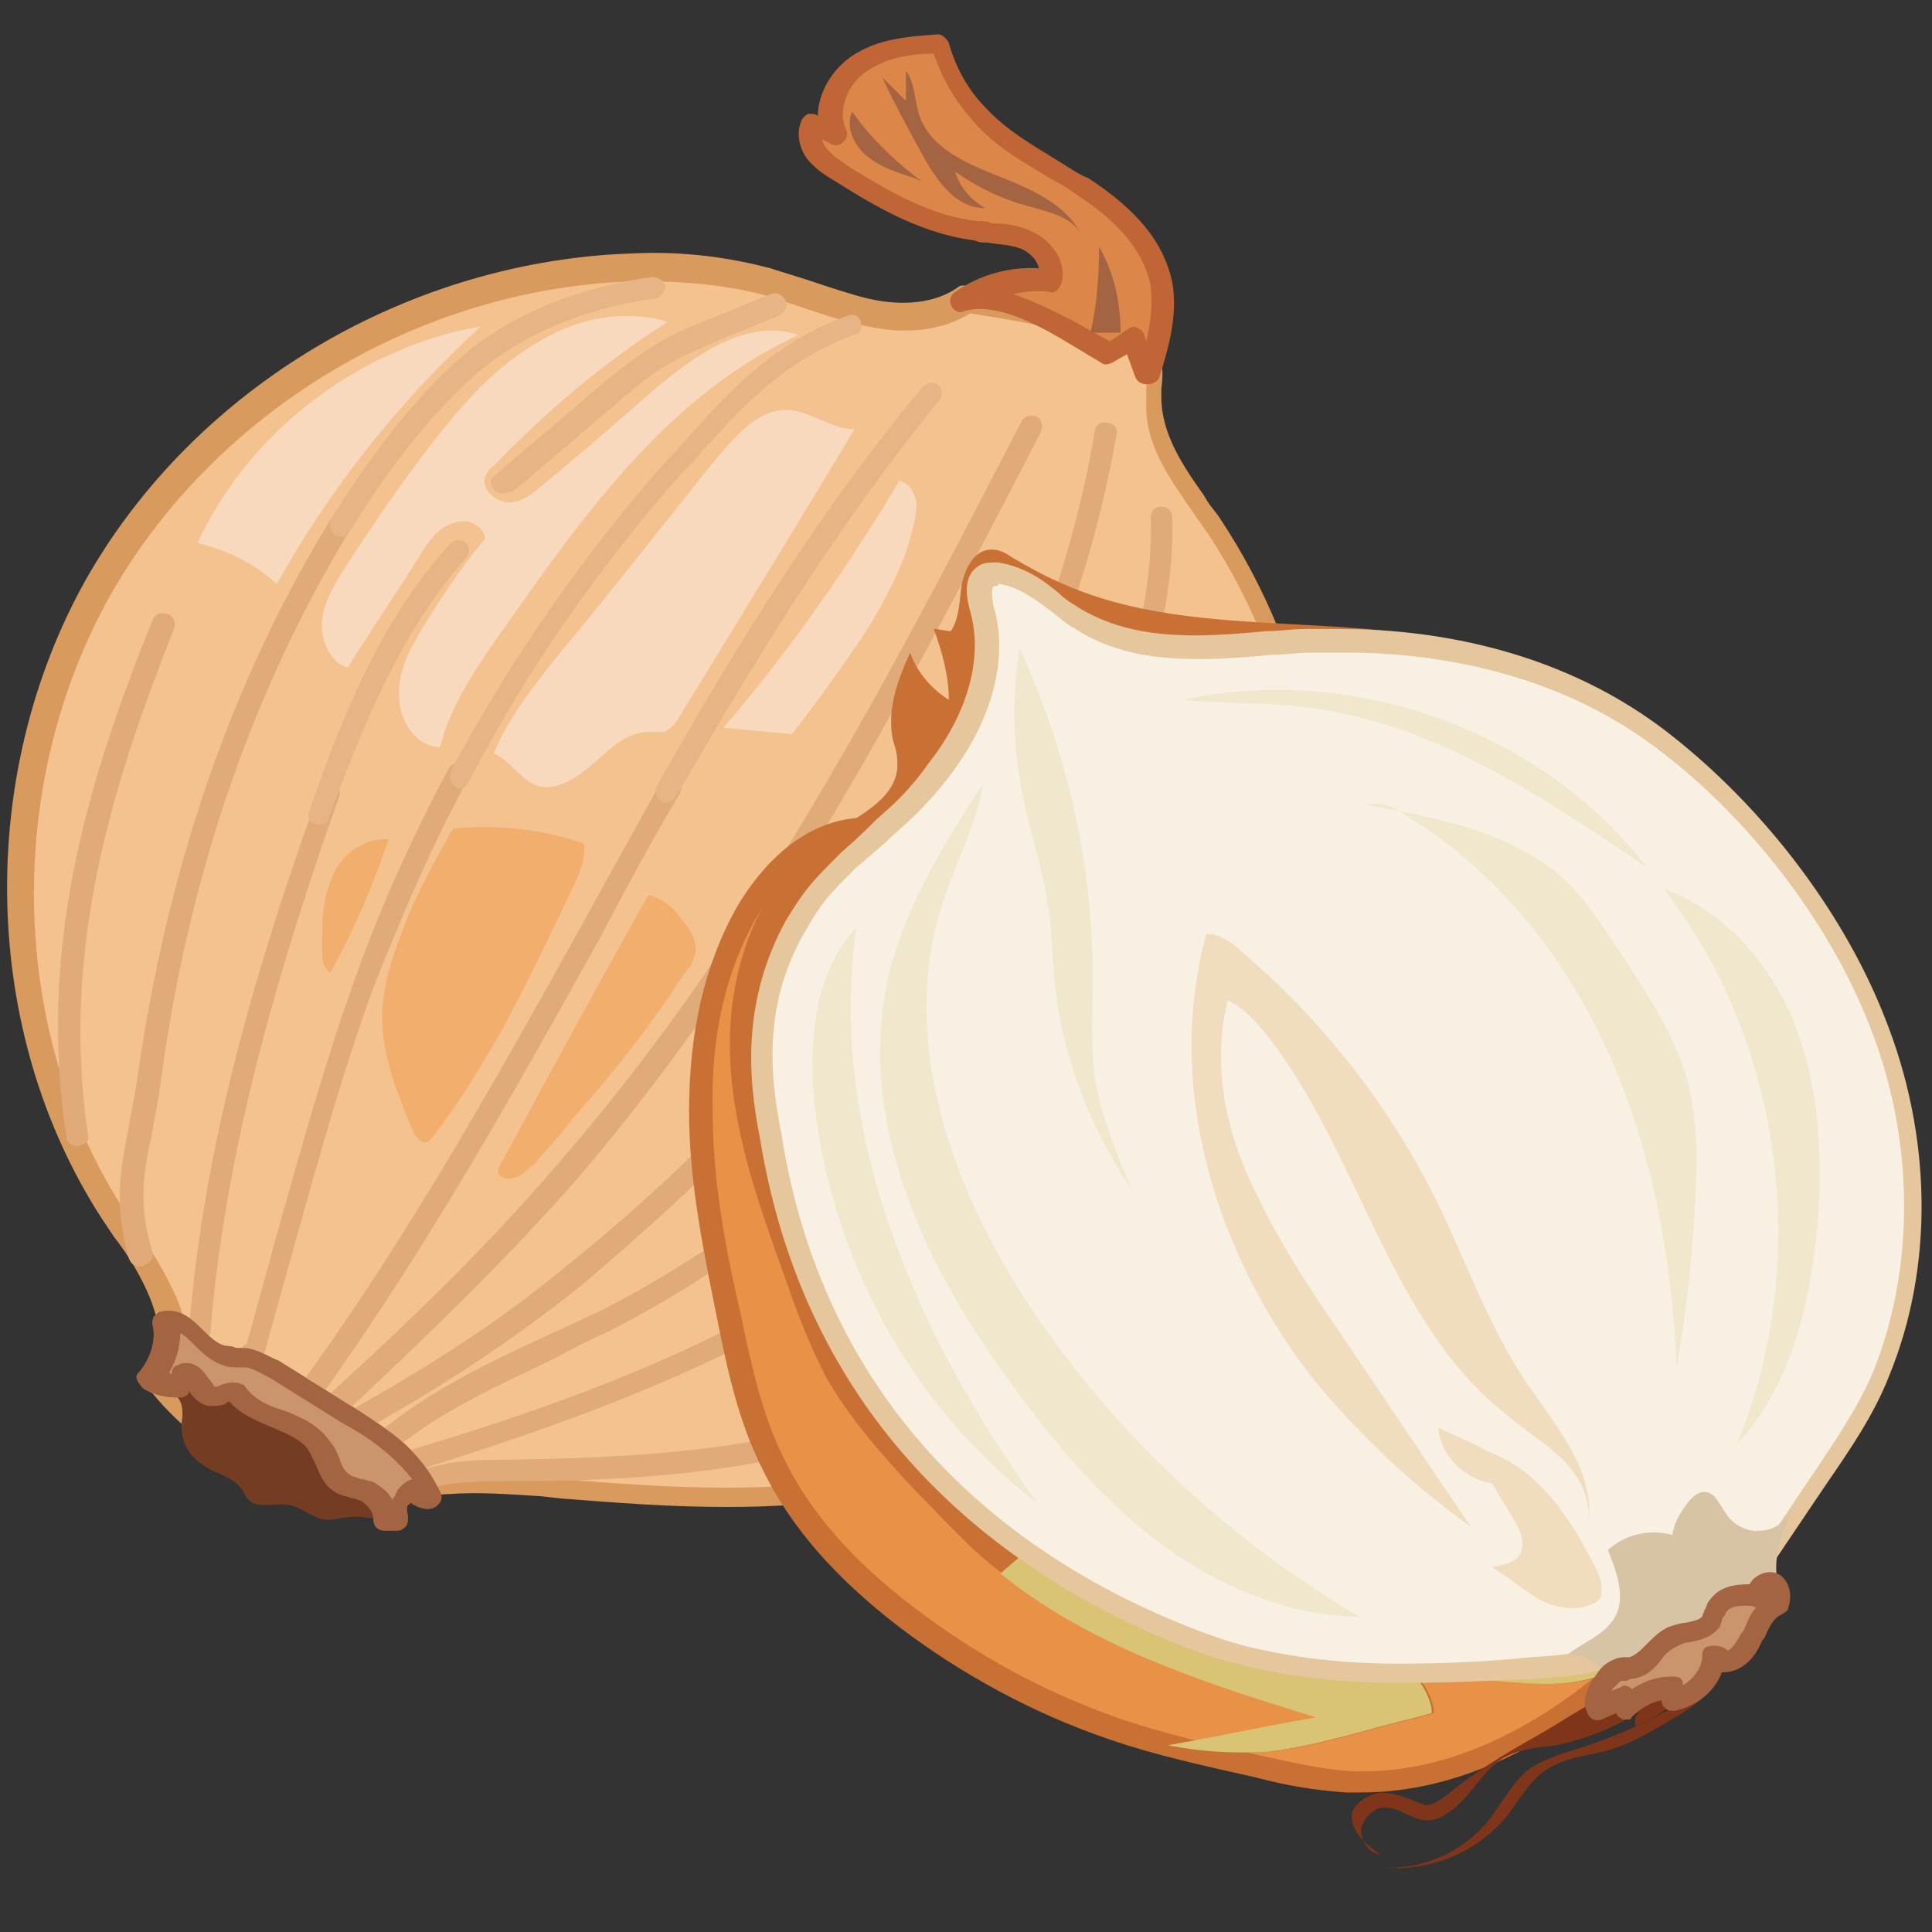 <svg id="Layer_1" enable-background="new 0 0 90 90" viewBox="0 0 90 90" xmlns="http://www.w3.org/2000/svg"><rect x="0" y="0" width="90" height="90" fill="#333333" stroke="none"/><g><g><path d="m44.9 13.8c-1.3.9-3 .9-4.6.6s-3-1-4.6-1.4c-2-.6-4.1-.7-6.2-.7-10.2.2-20.1 6-25.2 14.9s-4.8 20.5.7 29.1c.8 1.3 1.8 2.5 2.3 3.9.6 1.4.7 3.1 0 4.4 2.6 3.1 6.8 4.9 10.9 4.7.8-.1 1.6-.2 2.5-.2 1.5-.1 2.9 0 4.4.1 4.7.3 9.5.7 14.2.1 4.7-.7 8.8-3.2 12.5-6.1 3.4-2.7 6.3-6.6 7.7-10.7.5-1.5.8-3 1.1-4.6s.6-3.1.7-4.7c.2-2.6.1-5.2-.3-7.8-.7-3.9-2.2-7.8-4.4-11.1-1.2-1.9-2.9-3.7-2.9-5.9 0-.7.2-1.6-.3-2.2-.2-.2-.4-.3-.6-.4-2.3-1.1-5.3-1.6-7.9-2z" fill="#f4c28e"/></g><g><path d="m33.8 70.2c-2.6 0-5.2-.2-7.7-.4l-.9-.1c-1.6-.1-2.9-.2-4.3-.1-.4 0-.7.1-1.1.1-.5.1-.9.1-1.4.1-4.3.3-8.6-1.6-11.3-4.9-.1 0-.2-.2-.1-.4.6-1.1.6-2.5 0-4-.4-1-1-2-1.7-2.9-.2-.3-.4-.6-.6-.9-5.6-8.7-5.8-20.6-.7-29.7 5.1-9 15.1-14.9 25.6-15.2 2.3-.1 4.4.2 6.3.7.6.2 1.3.4 1.9.6.9.3 1.8.6 2.6.8 1.7.4 3.2.2 4.2-.5.1-.1.2-.1.3-.1 2.8.4 5.7.9 8 2.1.3.1.6.3.8.6.5.6.5 1.4.4 2.1v.4c0 1.7 1 3.2 2 4.6.2.4.5.7.7 1 2.2 3.3 3.8 7.2 4.5 11.3.5 2.6.6 5.3.3 7.9-.1 1.6-.4 3.2-.7 4.7s-.6 3.1-1.1 4.7c-1.4 4.1-4.3 8.1-7.8 10.9-2.9 2.3-7.4 5.4-12.8 6.2-1.5.3-3.3.4-5.4.4zm-11.6-1.5c1 0 2 .1 3 .1l.9.1c2.5.2 5.1.4 7.7.4 2 0 3.9-.1 5.6-.4 5.1-.7 9.5-3.8 12.3-6 3.4-2.7 6.1-6.5 7.5-10.4.5-1.5.8-3 1-4.5.3-1.5.5-3.1.7-4.6.2-2.5.1-5.1-.3-7.6-.7-3.9-2.2-7.7-4.3-10.9-.2-.3-.5-.7-.7-1-1.1-1.6-2.3-3.2-2.2-5.2 0-.2 0-.3 0-.5 0-.5.1-1.1-.2-1.3-.1-.1-.3-.2-.5-.3-2.1-1.1-4.9-1.6-7.5-2-1.3.8-3 1-4.8.6-1-.2-1.9-.5-2.8-.8-.6-.2-1.2-.4-1.8-.6-1.8-.5-3.8-.7-6-.7-10.1.2-19.8 6-24.7 14.7-4.9 8.8-4.7 20.3.7 28.6l.6.9c.7 1 1.3 2 1.8 3.1.7 1.6.7 3.3.2 4.6 2.5 2.9 6.4 4.5 10.2 4.3.4 0 .9-.1 1.3-.1s.8-.1 1.1-.1c.2-.4.7-.4 1.2-.4z" fill="#d99a5e"/></g></g><g><g><path d="m51.6 16.5c-.7-.4-1.3-.8-2-1.2-1.5-.9-3.2-1.8-4.9-1.2 1.2-.8 2.7-1.2 4.1-1 .3-.7-.3-1.5-1.1-1.9-.7-.3-1.5-.3-2.3-.4-2.2-.3-4.2-1.4-6.2-2.6-.5-.3-.9-.6-1.3-1s-.5-1.1-.2-1.5c.3.2.7.4 1 .6-.6-1.1 0-2.6 1.1-3.4 1.1-.7 2.4-.9 3.7-.9.3 1.2.9 2.3 1.8 3.2 1.3 1.5 3.2 2.3 4.8 3.4s3.3 2.5 3.6 4.5c.3 1.4-.1 2.9-.6 4.3-.2-.6-.4-1.1-.6-1.7-.1.3-.5.6-.9.8z" fill="#dc8649"/></g><g><path d="m53.4 17.9c-.2 0-.4-.1-.5-.3l-.4-1.1-.7.4c-.2.1-.4.1-.5 0l-2-1.2c-1.4-.8-3.1-1.6-4.4-1.2-.2.1-.5 0-.6-.3-.1-.2 0-.5.2-.6 1.1-.8 2.6-1.2 3.9-1.1-.1-.4-.4-.7-.8-.9-.5-.2-1-.2-1.6-.3-.2 0-.4 0-.6-.1-2.4-.3-4.5-1.5-6.4-2.7-.5-.3-1-.6-1.4-1.1-.3-.4-.6-1.2-.2-1.9.1-.1.2-.2.3-.2s.3 0 .4.1c0-1.1.7-2.2 1.6-2.8 1.2-.8 2.6-.9 4-1 .2 0 .4.2.5.4.3 1.1.9 2.2 1.7 3 .9 1 2.1 1.7 3.4 2.5.5.3.9.6 1.4.8 2.3 1.5 3.5 3 3.9 4.8.3 1.6-.2 3.2-.6 4.5-.1.2-.3.3-.6.3zm-6.2-4.2c.9.3 1.9.8 2.7 1.2l1.8 1 .9-.6c.1-.1.3-.1.4 0 .1 0 .3.2.3.3l.1.3c.2-.9.3-1.7.2-2.6-.3-1.5-1.4-2.9-3.4-4.2-.4-.3-.9-.6-1.3-.8-1.3-.8-2.6-1.5-3.6-2.7-.8-.9-1.4-1.9-1.8-3.1-1.1 0-2.2.2-3.1.8s-1.4 1.8-1 2.7c.1.2.1.4-.1.6s-.4.2-.6.1l-.4-.2c0 .1.1.3.2.4.3.4.7.6 1.1.9 1.8 1.1 3.8 2.3 6 2.5.2 0 .4 0 .6.1.6 0 1.3.1 1.9.4.9.4 1.7 1.5 1.3 2.5-.1.2-.3.4-.5.3-.6-.1-1.2 0-1.7.1z" fill="#c06636"/></g></g><g><g><path d="m9.9 65.1c-.6-.1-.8-1.3-1.4-1v.5c-.5 0-1-.1-1.5-.3.7-.7.9-1.7.8-2.7 1.1-.2 1.7 1.3 2.8 1.6.3.1.7.1 1 .1.5.1.9.3 1.3.6 1.1.7 2.1 1.3 3.2 2 .7.4 1.4.8 2 1.4.9.7 1.6 1.6 2.1 2.5-.2.2-.5-.1-.8-.2s-.6.1-.7.4 0 .6 0 .9c-.3 0-.5 0-.8 0 0-.6-.4-1.1-1-1.3-.3-.1-.7-.1-1.1-.3-.6-.4-.7-1.1-1-1.7-.8-1.3-3-1.2-3.9-2.5-.2-.3-.6.1-1 0z" fill="#ca946d"/></g><g><path d="m17.9 71.3c-.3 0-.5-.2-.5-.5 0-.4-.3-.7-.6-.9-.1 0-.2-.1-.4-.1-.2-.1-.5-.1-.8-.3-.5-.3-.7-.8-.9-1.3-.1-.2-.2-.4-.3-.6-.3-.5-1-.8-1.7-1.1s-1.5-.6-2-1.2c-.1 0-.1 0-.2.1-.2.1-.5.1-.8.1-.4-.1-.7-.4-.9-.7 0 .2-.1.2-.3.3h-.2c-.5 0-1.1-.1-1.6-.4-.1-.1-.2-.2-.3-.4s0-.3.1-.4c.5-.6.8-1.5.6-2.2 0-.1 0-.3.1-.4s.2-.2.3-.2c.9-.2 1.5.4 2 .9.3.3.6.6 1 .7.1 0 .3 0 .5.1h.5c.6.1 1 .4 1.5.6l3.2 2c.7.4 1.4.9 2.1 1.4.9.7 1.7 1.6 2.2 2.7.1.2.1.4-.1.6-.3.3-.8.2-1.1 0-.1 0-.1-.1-.2-.1 0 0 0 .1-.1.1-.1.2 0 .4 0 .6 0 .1 0 .3-.1.4s-.2.2-.4.2zm-7.1-6.9c.2 0 .3 0 .5.1.1 0 .1.1.2.2.4.5 1 .8 1.7 1 .8.3 1.7.7 2.2 1.5.2.2.3.5.4.7.1.4.3.7.5.8.1.1.3.1.5.2.2 0 .3.1.5.1.4.2.8.5 1 .9 0-.1 0-.1.1-.2.1-.4.5-.7.8-.8-.4-.5-.9-1-1.4-1.4-.6-.5-1.3-.9-2-1.3l-3.2-2c-.4-.2-.7-.4-1.1-.5-.1 0-.2 0-.4 0s-.5 0-.7-.1c-.6-.2-1-.6-1.4-1-.2-.2-.4-.4-.6-.5 0 .6-.2 1.3-.5 1.8 0 .1.1.1.1.1 0-.2.1-.4.3-.4.1-.1.2-.1.4-.1.5 0 .8.4 1 .7.1.1.3.4.3.4.1 0 .2 0 .3-.1.1 0 .3-.1.5-.1z" fill="#a46441"/></g></g><g><path d="m9.7 68.4c.5.3 1.1.4 1.5.9.2.2.2.4.4.6.5.4 1.2.1 1.8.2.7.1 1.2.7 1.9.7.3 0 .5-.1.8-.1.5-.1 1.1 0 1.6.1.2-.2 0-.6-.1-.8-.5-.7-1.1-1.3-1.9-1.8-.2-.1-.4-.2-.5-.4-.1-.1-.1-.3-.2-.5-.2-.4-.6-.6-1-.9-.5-.3-1-.5-1.6-.8-.3-.2-.6-.3-1-.4s-.8-.1-1.2-.3c-.9-.3-1.6-1.3-2.5-1.1-.1.2-.1.3-.2.5.4.3.7.6.9 1 .1.2.1.5.1.7-.2 1.1.3 1.9 1.2 2.4z" fill="#743c22"/></g><g><path d="m11.7 63.8c-.3 0-.5-.3-.6-.5 0-.2.1-.6.4-.7l1.4-5.1c1.1-3.9 2.2-7.9 3.6-11.8 1.2-3.4 2.7-6.7 4.4-9.9.1-.2.4-.3.7-.2.2.1.3.4.2.7-1.7 3.1-3.1 6.4-4.4 9.7-1.4 3.8-2.5 7.8-3.6 11.7l-1.5 5.4c0 .5-.3.7-.6.7z" fill="#e0ab79"/></g><g><path d="m14.4 65.3c-.1 0-.2 0-.3-.1-.2-.2-.3-.5-.1-.7 4.9-6.7 9.1-14.2 13.1-21.4 1.2-2.2 2.5-4.5 3.7-6.7.1-.2.4-.3.7-.2.2.1.3.4.2.7-1.3 2.2-2.5 4.4-3.7 6.7-4 7.2-8.2 14.7-13.1 21.5-.2.2-.4.2-.5.2z" fill="#e0ab79"/></g><g><path d="m15.8 65.8c-.1 0-.3-.1-.4-.2-.2-.2-.2-.5 0-.7 3.3-3 7.1-6.6 10.6-10.7 9-10.3 15.4-22.6 21.6-34.6.1-.2.4-.3.7-.2.2.1.3.4.2.7-6.2 12-12.6 24.3-21.6 34.8-3.6 4.1-7.4 7.7-10.7 10.8-.1 0-.3.1-.4.1z" fill="#e0ab79"/></g><g><path d="m16.7 66.6c-.2 0-.3-.1-.4-.3s0-.5.2-.7c3.6-2 7-4.2 10.1-6.8 1.5-1.2 3-2.5 4.5-3.9 10.7-10 17.8-22.4 19.9-34.8 0-.3.3-.5.6-.4.3 0 .5.3.4.6-2.2 12.6-9.3 25.2-20.2 35.4-1.5 1.4-3 2.7-4.5 4-3.2 2.6-6.7 4.9-10.3 6.9-.1 0-.2 0-.3 0z" fill="#e0ab79"/></g><g><path d="m18 67.6c-.1 0-.3-.1-.4-.2-.2-.2-.1-.5.1-.7 2.3-1.9 5-3.2 7.6-4.4.9-.4 1.7-.8 2.6-1.2 6.5-3.3 12-7.9 16-13.3 2.2-3 3.9-6.2 5.4-9.2 2.2-4.3 4.5-9.3 4.3-14.5 0-.3.2-.5.5-.5s.5.2.5.5c.2 5.4-2.2 10.6-4.4 15-1.5 3.1-3.3 6.3-5.5 9.3-4 5.5-9.7 10.2-16.3 13.6-.9.4-1.7.8-2.6 1.3-2.5 1.2-5.2 2.4-7.4 4.2-.2.1-.3.1-.4.1z" fill="#e0ab79"/></g><g><path d="m18.8 68.7c-.2 0-.4-.1-.5-.4s.1-.5.3-.6c5.4-1.6 11.7-3.7 17.4-6.9 6-3.3 10.7-7.4 13.9-12.1.9-1.3 1.6-2.6 2.3-3.8 2.3-4 4.7-8.7 4.6-13.6 0-.3.2-.5.5-.5.3 0 .5.2.5.5.1 5.1-2.4 10-4.8 14.1-.7 1.2-1.5 2.6-2.3 3.9-3.3 4.9-8.1 9-14.3 12.4-5.8 3.2-12.2 5.3-17.6 7z" fill="#e0ab79"/></g><g><path d="m19.8 69.4c-.2 0-.4-.1-.5-.3-.1-.3.1-.5.3-.6 1.4-.5 2.8-.5 4.2-.5 5-.1 10.1-.3 14.9-1.7 3.7-1.1 8.8-3.3 12.1-7.9.2-.2.5-.3.7-.1s.3.5.1.7c-3.5 4.9-8.8 7.2-12.7 8.3-4.9 1.4-10.2 1.7-15.1 1.7-1.4 0-2.8 0-4 .4.1 0 .1 0 0 0z" fill="#e0ab79"/></g><g><path d="m23.4 23c-.1 0-.3-.1-.4-.2-.2-.2-.2-.5.1-.7l4.7-4c.8-.7 1.6-1.3 2.5-1.9s1.9-1 2.9-1.4l2.7-1.1c.3-.1.5 0 .7.3.1.3 0 .5-.3.7l-2.7 1.1c-.9.4-1.9.8-2.7 1.3s-1.6 1.2-2.3 1.8l-4.7 4c-.3 0-.4.1-.5.1z" fill="#e7b486"/></g><g><g><path d="m33.9 61.3c.5 2.3 1 4.7 2.1 6.9 1.4 2.9 3.7 5.3 6.3 7.2 2.9 2.2 6.1 4 9.6 5.2 2.2.8 4.5 1.3 6.8 1.8 1.3.3 2.7.6 4.1.7 5.3.3 10.3-2.7 14-6.5-7.8-1.4-15.5-3.9-22.6-7.5-3.5-1.7-6.9-3.8-9.3-6.7-2.6-3.2-4-7.2-4.6-11.3s-.4-8.2-.2-12.3c-2.3.1-4.1 1.9-5.3 3.9-1.6 2.8-2.1 6-2.1 9.2s.5 6.2 1.2 9.4z" fill="#e89248"/></g><g><path d="m63.4 83.5c-.2 0-.5 0-.7 0-1.4-.1-2.7-.3-4.2-.7-2.2-.5-4.6-1-6.9-1.8-3.5-1.2-6.8-3-9.7-5.2-3-2.3-5.1-4.7-6.4-7.4-1.1-2.2-1.6-4.5-2.1-7-.6-3-1.3-6.3-1.3-9.6 0-3.7.7-6.8 2.2-9.5.7-1.2 2.6-4 5.7-4.2.1 0 .3 0 .4.1s.2.2.1.4c-.2 4-.3 8.2.2 12.3.6 4.5 2.2 8.2 4.5 11.1 2.5 3 6 5.1 9.2 6.6 7.1 3.6 14.6 6 22.4 7.4.2 0 .3.2.4.3s0 .4-.1.5c-4.3 4.4-9.1 6.7-13.7 6.7zm-23.9-44.3c-2.3.4-3.7 2.6-4.3 3.6-1.4 2.5-2.1 5.5-2 9 0 3.2.6 6.4 1.3 9.4.5 2.4 1 4.7 2 6.7 1.2 2.5 3.2 4.8 6.1 7s6 3.9 9.4 5.1c2.3.8 4.6 1.3 6.8 1.8 1.4.3 2.7.6 4 .7 5.6.3 10.3-3.2 12.9-5.6-7.6-1.4-14.9-3.9-21.8-7.3-3.2-1.6-6.8-3.7-9.5-6.9-2.5-3-4-6.8-4.7-11.6-.5-4-.4-8-.2-11.9z" fill="#c97035"/></g></g><g><path d="m9.3 62.5c-.3 0-.5-.3-.5-.5.6-7.5 2.5-15.3 6.1-25.2.1-.3.4-.4.6-.3.3.1.4.4.3.6-3.5 9.9-5.4 17.6-6 25-.1.2-.3.4-.5.4z" fill="#e0ab79"/></g><g><path d="m6.5 59c-.2 0-.4-.1-.5-.4-.7-2.5-.4-4.1 0-6.1.1-.7.3-1.5.4-2.3 1.4-9.8 4.4-18.5 9-26 .1-.2.5-.3.7-.2s.3.5.2.7c-4.5 7.4-7.5 16-8.8 25.6-.1.9-.3 1.7-.4 2.4-.4 1.9-.7 3.3 0 5.6.1.3-.1.5-.3.6s-.2.1-.3.1z" fill="#e0ab79"/></g><g><path d="m3.6 53.4c-.2 0-.5-.2-.5-.4-1.4-9 1.1-16.9 4-24.1.1-.3.4-.4.7-.3s.4.4.3.7c-2.8 7.1-5.3 14.8-4 23.6.1.2-.1.4-.5.5.1 0 .1 0 0 0z" fill="#e0ab79"/></g><g><path d="m49.3 27.1c-.7-.3-1.4-.7-2.1-1.1-.3-.2-.6-.4-1-.4-.8 0-1.2.8-1.4 1.6-.1.7-.1 1.6-.5 2.2-.3 0-.5-.1-.8-.1.4 1.1.7 2.2.7 3.3-.8-.5-1.5-1.3-1.8-2.2-.6 1.3-1.1 2.7-.8 4.1.1.3.2.6.2 1 .1 1.6-1.7 2.5-3.1 3.3-3.2 2-4.7 6-4.7 9.8s1.3 7.4 2.6 11c.5 1.5 1.1 3 1.8 4.4 1.1 2 2.7 3.8 4.3 5.5 1.3 1.3 2.5 2.7 4 3.8 4.2 3.4 9.5 5.1 14.7 6.7-2.3.4-4.6.9-6.9 1.3 1.5.3 3.1.4 4.7.3 1.6-.2 3.1-.6 4.6-1 1-.3 2-.5 3-.8 0-.5-.3-1.1-.6-1.5 3-.5 6.3.9 9-.5 2-.9 3.1-3 4.1-4.9 1.6-3 3.1-6.1 3.9-9.3.6-2.6.8-5.4.7-8.1-.1-4.1-.6-8.4-2.6-12-1.5-2.7-3.8-5-5.5-7.6-.7-1.2-1.4-2.5-2.3-3.4-.7-.7-1.6-1.2-2.5-1.6-6.8-2.9-15-.7-21.7-3.8z" fill="#c97035"/></g><g><path d="m46.6 73.3c4.2 3.4 9.5 5.1 14.7 6.7-2.3.4-4.6.9-6.9 1.3 1.5.3 3.1.4 4.7.3 1.6-.2 3.1-.6 4.6-1 1-.3 2-.5 3-.8 0-.5-.3-1.1-.6-1.5 3-.5 6.3.9 9-.5 2-.9 3.1-3 4.1-4.9 1.6-3 3.1-6.1 3.9-9.3.6-2.6.8-5.4.7-8.1-.1-4.1-.6-8.4-2.6-12" fill="#d9c476"/></g><g><g><path d="m84.9 68.9c-1 1.5-2 3.1-3.1 4.6-.2.3-.5.7-.8.9-.4.2-1 .2-1.5.2-1.4.2-2.4 1.4-3.6 2.1-1.4.8-3 .9-4.6 1-4.5.3-9 .6-13.3-.5-1.4-.3-2.7-.8-4-1.4-10-4.4-16.4-12.1-18.1-22.8-.3-1.7-1.2-5.6 1.2-9.7.9-1.5 1.2-1.9 2.5-3.1 1.9-1.9 2.5-2.1 4.2-4.2 1.6-2.1 2.7-4.9 2-7.5-.2-.6-.3-1.3.2-1.6.2-.1.4-.1.5-.1 1.5.2 2.5 1.4 3.8 2.2 3.1 1.9 7 1.2 10.6 1 5.7-.3 11.7 1 16.3 4.4 4.4 3.3 8.2 8.2 10.2 13.2 2.1 5.2 2.3 11.1.2 16.3-.6 1.8-1.6 3.4-2.7 5z" fill="#f8f0e2"/></g><g><path d="m65.3 78.4c-2.9 0-5.2-.3-7.3-.8-1.3-.3-2.7-.8-4.1-1.4-10.5-4.6-16.8-12.6-18.5-23.2l-.1-.5c-.3-1.8-.9-5.6 1.3-9.6.9-1.5 1.3-1.9 2.4-3l.2-.2c.7-.6 1.2-1.1 1.6-1.5.9-.8 1.5-1.3 2.5-2.7 1.8-2.3 2.5-4.9 1.9-7-.1-.4-.5-1.7.5-2.2.2-.1.5-.1.8-.1 1.2.2 2.1.8 2.9 1.5.3.3.7.5 1 .7 1.4.8 3 1.2 5.3 1.2 1.1 0 2.2-.1 3.3-.2.6 0 1.2-.1 1.8-.1h1.6c4 0 9.9.8 15 4.6 4.5 3.4 8.4 8.4 10.4 13.5 2.2 5.5 2.3 11.6.2 16.7-.7 1.8-1.8 3.4-2.9 5l-3.1 4.6c-.2.3-.5.8-1 1-.1.3-.5.3-.9.3-.1 0-.3 0-.4 0-.8.1-1.5.6-2.2 1.2-.4.3-.8.6-1.2.9-1.5.9-3.3 1-4.8 1.1-2 .1-4.2.2-6.2.2zm-18.9-51.1c-.1 0-.1 0-.1 0s-.2.1 0 1c.7 2.4-.1 5.3-2.1 7.9-1.1 1.4-1.8 2-2.7 2.8-.4.4-.9.8-1.6 1.4l-.2.2c-1.1 1.1-1.4 1.4-2.2 2.8-2.1 3.6-1.5 7.1-1.2 8.9l.1.5c1.6 10.3 7.7 18.1 17.8 22.5 1.4.6 2.7 1.1 3.9 1.4 2.1.5 4.3.8 7.1.8 2.1 0 4.2-.1 6.1-.3 1.5-.1 3.1-.2 4.4-1 .4-.2.7-.5 1.1-.8.8-.6 1.6-1.2 2.7-1.4h.5c.3 0 .6 0 .8-.1.3-.1.4-.4.6-.7l3.1-4.6c1-1.5 2.1-3.1 2.8-4.8 1.9-4.8 1.9-10.7-.2-16-1.9-4.9-5.7-9.8-10-13-4.8-3.6-10.5-4.4-14.4-4.4-.5 0-1 0-1.6 0s-1.2.1-1.8.1c-1.1.1-2.2.2-3.4.2-1.5 0-3.8-.1-5.8-1.4-.4-.2-.7-.5-1.1-.8-.8-.6-1.6-1.2-2.5-1.3 0 .1 0 .1-.1.1z" fill="#e6c69d"/></g></g><g><path d="m75.3 75.2c.4-.9 0-2-.4-3 .8-.7 1.9-1 3-.7.1-.6.4-1.1.8-1.6.2-.2.4-.4.7-.4.5 0 .7.6 1 1 .3.5 1 .9 1.6.8.6 0 1.2-.4 1.5-1-.6 1.3-1.2 3-.3 4.2-.7.3-1 1.1-1.6 1.6-.4.3-.9.5-1.3.7-1.5.5-3.1 1.1-4.6 1.6-.2.1-.4.1-.5 0-.2-.1-.3-.3-.4-.4-.4-.6-1.1-1-1.8-.9.7-.6 1.8-.9 2.3-1.9z" fill="#d8c4a5"/></g><g><path d="m80.4 77.3c-.2 1.4-1.5 2.2-2.7 2.9-1 .6-1.9 1.1-3 1.4-.9.2-1.8.3-2.6.8s-1.3 1.4-1.9 2.2c-1.4 1.7-3.6 2.6-5.8 2.4 2 .1 3.9-.8 5.1-2.4.5-.7.9-1.4 1.5-2 .7-.6 1.7-.9 2.7-1.2 1.5-.5 2.9-1.1 4.3-1.9.6-.4 1.2-.8 1.5-1.4.2-.3.4-.9.9-.8z" fill="#7e3519"/></g><g><path d="m70.2 81.8c-1 .5-1.5 1.6-2.4 2.4-.4.3-.8.6-1.3.6-.7 0-1.3-.6-2-.6-.5 0-1 .5-1.1 1 0 .5.3 1.1.9 1.2-.7-.5-1.5-1.2-1.3-2 .2-.5.8-.8 1.3-.9.6 0 1.1.2 1.6.4.2.1.3.1.5.2.3 0 .6-.2.9-.4 1.3-1.1 2.8-2 4.4-2.9.7-.4 1.3-.8 2-1.2 1.1-.7 2.3-1.4 3.6-1.4.7 0 1.7 0 2.1-.6-.7 1.3-1.9 2.3-3.2 2.8-.1-.3 0-.5.2-.7-1.2.8-2.5 1.3-3.9 1.6-.9.1-1.7.2-2.3.5z" fill="#7e3519"/></g><g><path d="m51 50.2c.3 1.8 1 3.5 1.7 5.2-2-3-3.3-6.4-3.6-10-.1-1.1-.1-2.2-.3-3.3-.2-1.6-.8-3.2-1.1-4.8-.5-2.3-.6-4.7-.2-7.1 2.2 4.8 3.4 10 3.4 15.3 0 1.6-.1 3.2.1 4.7z" fill="#f1e7cd"/></g><g><path d="m59 48.2c-.5-.6-1-1.2-1.8-1.6-.7 2.7-.2 5.6.9 8.1s2.6 4.9 4.2 7.2c2.1 3.1 4.1 6.1 6.2 9.2-2.7-1.9-5.1-4.2-7.2-6.7-4.6-5.8-7.1-13.7-5.1-20.9.6 0 1.2.4 1.6.8 3.8 3.2 7 7.3 9.2 11.8 1.3 2.7 2.3 5.5 3.9 8 1.4 2.1 3.4 4.3 3.1 6.8.1-1.1-.4-2.1-1.2-2.9s-1.7-1.3-2.5-2c-5.6-4.3-6.9-12.2-11.3-17.8z" fill="#f1ddbe"/></g><g><path d="m74.5 74.5c-.1.1-.2.2-.3.2-.8.4-1.8.2-2.5-.2s-1.4-1-2.2-1.5c.5-.1 1.1-.2 1.3-.6.3-.5 0-1.2-.4-1.8-.3-.5-.6-1-.9-1.5-1.3-.2-2.4-1.3-2.5-2.6.8.4 1.6.7 2.3 1.1.5.2 1.1.5 1.5.8 1.4 1 2.4 2.5 3.2 4 .3.6.7 1.2.6 1.8 0 .1 0 .2-.1.3z" fill="#f1ddbe"/></g><g><path d="m12.9 27.2c2.5-4.5 5.7-8.5 9.5-12-5.7 1-10.8 4.9-13.2 10.1 1.3.3 2.6.9 3.7 1.9z" fill="#f9d9be"/></g><g><path d="m23.6 29.1c3.7-5.3 7.7-10.8 13.6-13.5-2.5-.8-4.9 1-6.9 2.7-1.6 1.4-3.2 2.8-4.9 4.2-.5.4-1 .9-1.7.9-.6 0-1.3-.6-1.1-1.2.1-.2.2-.4.4-.5 2.4-2.5 5.1-4.8 8.1-6.7-1.9-.6-4.1-.2-5.8.8-1.8 1-3.2 2.4-4.5 4-1.7 2.1-3.2 4.3-4.7 6.6-.5.8-1 1.6-1.1 2.5s.4 2 1.2 2.2c1.1-1.8 2.3-3.5 3.4-5.3.4-.6.7-1.1 1.4-1.4s1.5 0 1.6.7c-1.1 1.3-2.1 2.8-3 4.3-.6 1-1.1 2-1 3.1 0 1.1.8 2.3 1.9 2.3.5-2 1.8-3.9 3.1-5.7z" fill="#f9d9be"/></g><g><path d="m24.8 36.5c.9.5 2-.2 2.8-.9s1.6-1.5 2.6-1.5h.7c.3-.1.6-.4.8-.8 2.7-4.4 5.4-8.8 8.1-13.3-1 0-2-.8-3-.9-1.4-.1-2.4 1.1-3.3 2.1-2.5 3.1-4.9 6.2-7.4 9.2-1.2 1.5-2.4 3-3.1 4.7.7.3 1.2 1.1 1.8 1.4z" fill="#f9d9be"/></g><g><path d="m38.9 31.5c.7-1 1.5-2.1 2.1-3.2s1.2-2.3 1.5-3.6c.1-.4.2-.8.2-1.3-.1-.4-.3-.9-.8-1-2.4 4-5.1 7.9-8.2 11.5 1.1.1 2.1.2 3.2.3.6-.8 1.3-1.7 2-2.7z" fill="#f9d9be"/></g><g><g><path d="m9.9 65.1c-.6-.1-.8-1.3-1.4-1v.5c-.5 0-1-.1-1.5-.3.7-.7.9-1.7.8-2.7 1.1-.2 1.7 1.3 2.8 1.6.3.1.7.1 1 .1.5.1.9.3 1.3.6 1.1.7 2.1 1.3 3.2 2 .7.4 1.4.8 2 1.4.9.7 1.6 1.6 2.1 2.5-.2.2-.5-.1-.8-.2s-.6.1-.7.4 0 .6 0 .9c-.3 0-.5 0-.8 0 0-.6-.4-1.1-1-1.3-.3-.1-.7-.1-1.1-.3-.6-.4-.7-1.1-1-1.7-.8-1.3-3-1.2-3.9-2.5-.2-.3-.6.1-1 0z" fill="#ca946d"/></g><g><path d="m17.9 71.3c-.3 0-.5-.2-.5-.5 0-.4-.3-.7-.6-.9-.1 0-.2-.1-.4-.1-.2-.1-.5-.1-.8-.3-.5-.3-.7-.8-.9-1.3-.1-.2-.2-.4-.3-.6-.3-.5-1-.8-1.7-1.1s-1.5-.6-2-1.2c-.1 0-.1 0-.2.1-.2.1-.5.1-.8.1-.4-.1-.7-.4-.9-.7 0 .2-.1.2-.3.3h-.2c-.5 0-1.1-.1-1.6-.4-.1-.1-.2-.2-.3-.4s0-.3.1-.4c.5-.6.8-1.5.6-2.2 0-.1 0-.3.1-.4s.2-.2.3-.2c.9-.2 1.5.4 2 .9.3.3.6.6 1 .7.1 0 .3 0 .5.1h.5c.6.1 1 .4 1.5.6l3.2 2c.7.4 1.4.9 2.1 1.4.9.7 1.7 1.6 2.2 2.7.1.2.1.4-.1.6-.3.3-.8.2-1.1 0-.1 0-.1-.1-.2-.1 0 0 0 .1-.1.1-.1.2 0 .4 0 .6 0 .1 0 .3-.1.4s-.2.2-.4.2zm-7.1-6.9c.2 0 .3 0 .5.1.1 0 .1.1.2.2.4.5 1 .8 1.7 1 .8.3 1.7.7 2.2 1.5.2.2.3.5.4.7.1.4.3.7.5.8.1.1.3.1.5.2.2 0 .3.1.5.1.4.2.8.5 1 .9 0-.1 0-.1.1-.2.1-.4.5-.7.8-.8-.4-.5-.9-1-1.4-1.4-.6-.5-1.3-.9-2-1.3l-3.2-2c-.4-.2-.7-.4-1.1-.5-.1 0-.2 0-.4 0s-.5 0-.7-.1c-.6-.2-1-.6-1.4-1-.2-.2-.4-.4-.6-.5 0 .6-.2 1.3-.5 1.8 0 .1.1.1.1.1 0-.2.1-.4.3-.4.1-.1.2-.1.4-.1.5 0 .8.4 1 .7.1.1.3.4.3.4.1 0 .2 0 .3-.1.1 0 .3-.1.5-.1z" fill="#a46441"/></g></g><g><path d="m42.2 3.3c.4.5.4 1.3.6 2 .5 1.6 2.2 2.3 3.7 2.9s3.2 1.3 3.9 2.8c-.4-.9-1.5-1.1-2.5-1.4-1.2-.3-2.4-.9-3.4-1.6.2.7.7 1.3 1.4 1.7-1.5 0-2.4-1.5-3.1-2.8-.6-1.1-1.2-2.2-1.7-3.3.4.4.7.7 1.1 1.1 0-.5 0-.9 0-1.4z" fill="#a46441"/></g><g><path d="m50.8 15.5c.3-1.3.4-2.7.4-4 .7 1.2 1 2.6 1 4-.5 0-1 0-1.4 0z" fill="#a46441"/></g><g><path d="m42 8.1c-.6-.2-1.3-.5-1.8-1s-.8-1.3-.5-1.9c.9 1.3 2.1 2.4 3.3 3.3-.3-.2-.7-.3-1-.4z" fill="#a46441"/></g><g><path d="m15.9 25c-.1 0-.2 0-.3-.1-.2-.1-.3-.5-.2-.7 2-3.2 3.9-5.6 6-7.5 2.3-2 5.4-3.3 9-3.8.3 0 .5.2.6.4 0 .3-.2.5-.4.6-3.3.4-6.3 1.7-8.4 3.5-2 1.8-3.9 4.1-5.8 7.2-.2.3-.4.4-.5.4z" fill="#e7b486"/></g><g><path d="m14.9 38.4c-.1 0-.1 0-.2 0-.3-.1-.4-.4-.3-.6 1.5-4.3 3.3-8.9 6.6-12.5.2-.2.5-.2.7 0s.2.5 0 .7c-3.1 3.5-4.8 7.9-6.4 12.1 0 .2-.2.3-.4.3z" fill="#e7b486"/></g><g><path d="m21.4 36.7c-.1 0-.2 0-.2-.1-.2-.1-.3-.4-.2-.7 2.8-5.2 6.2-10.1 10.1-14.5l.4-.4c2.4-2.7 4.4-5 8-6.3.3-.1.5 0 .6.3s0 .5-.3.6c-3.3 1.2-5.2 3.3-7.6 6l-.4.4c-3.8 4.3-7.2 9.1-9.9 14.3-.2.4-.3.4-.5.4z" fill="#e7b486"/></g><g><path d="m31 37.4c-.1 0-.2 0-.2-.1-.2-.1-.3-.4-.2-.7 3.3-5.8 7.3-12.5 12.4-18.6.2-.2.5-.2.7-.1.2.2.2.5.1.7-5 6.1-9 12.8-12.3 18.5-.2.2-.3.3-.5.3z" fill="#e7b486"/></g><g><path d="m19.2 52.6c.1.3.4.7.7.6.1 0 .2-.2.3-.3 2.7-3.5 4.6-7.6 6.5-11.6.3-.6.6-1.3.5-2-2-.7-4.1-.9-6.1-.7-.9 1.6-1.8 3.2-2.4 4.9-.5 1.3-.9 2.6-.9 3.9 0 1.8.7 3.5 1.4 5.2z" fill="#f1ae6d"/></g><g><path d="m23.2 54.6c0 .2.3.3.5.3.5 0 .9-.4 1.3-.8.5-.6 1.1-1.2 1.6-1.9 1.5-1.7 3-3.5 4.3-5.4.4-.5.7-1.1 1.1-1.6.2-.2.3-.5.4-.8.1-.8-.5-1.4-1-2-.3-.3-.7-.6-1.2-.7-2.3 4.1-4.6 8.3-6.8 12.4-.2.3-.2.4-.2.5z" fill="#f1ae6d"/></g><g><path d="m15.4 45.3c1.1-2 2-4.1 2.7-6.2-1.1-.1-2.2.7-2.6 1.7-.5 1.1-.5 2.2-.5 3.3 0 .5 0 1 .4 1.2z" fill="#f1ae6d"/></g><g><path d="m45.8 36.5c-1.9 2.9-3.8 6-4.5 9.4-1.3 6.5 1.8 13.1 5.7 18.4 2 2.8 4.2 5.4 6.9 7.5 2.7 2 6 3.5 9.4 3.5-5.6-3.3-10.6-7.8-14.4-13.1-4.2-5.8-7.2-13.3-5-20.1.6-1.9 1.6-3.7 1.9-5.6z" fill="#f1e7cd"/></g><g><path d="m39.9 43.2c-1.4 9.5 2.8 19 8.4 26.8-5.9-4.5-9.7-11.6-10.4-19-.2-2.7.1-5.8 2-7.8z" fill="#f1e7cd"/></g><g><path d="m76.7 40.4c-4.9-6.4-13.7-9.5-21.6-7.8 1.8.2 3.5.1 5.3.3 6.1.6 11.3 4.1 16.3 7.5z" fill="#f1e7cd"/></g><g><path d="m77.5 41.4c5.6 7.2 6.9 17.5 3.4 25.9 2.6-2.8 3.5-6.8 3.8-10.7.2-3 0-6.1-1.1-8.9s-3.3-5.3-6.1-6.3z" fill="#f1e7cd"/></g><g><path d="m78.7 50.7c-.5-2.2-1.8-4.1-3-6-.9-1.3-1.7-2.7-2.9-3.8-2.5-2.2-5.9-2.8-9.1-3.4.6-.2 1.3.1 1.8.5 4.3 2.6 7.5 6.7 9.5 11.2 2 4.6 2.9 9.5 3.1 14.5.5-2.8.8-5.7.9-8.6.1-1.4 0-2.9-.3-4.4z" fill="#f1e7cd"/></g><g><g><path d="m74.7 78.4c.2-.2.4-.5.6-.6s.4-.1.7-.1c.8-.2 1.2-1.1 1.9-1.4.6-.3 1.4-.2 1.8-.7.1-.2.2-.5.3-.7.4-.6 1.3-.6 2-.5-.3-.2.2-.8.5-.6s.4.7.3 1c-.6.3-.8.9-1.1 1.5s-.7 1.2-1.3 1.2c0-.2-.2-.4-.4-.3 0 1-.9 1.9-1.9 2.1 0-.2 0-.4 0-.6-.8 0-1.7.4-2.2 1 0-.2-.1-.4-.1-.6-.4.2-.9.4-1.3.6-.4-.5-.1-1 .2-1.3z" fill="#ca946d"/></g><g><path d="m75.8 80.1c-.1 0-.1 0-.2 0-.2-.1-.3-.2-.3-.3l-.7.3c-.2.1-.5 0-.6-.2-.3-.5-.2-1.1.3-1.8.2-.3.4-.6.9-.8.2-.1.4-.1.5-.1h.2c.3-.1.5-.3.8-.6s.6-.6 1-.8c.3-.1.6-.2.8-.2.4-.1.6-.1.8-.3 0-.1.1-.2.1-.3.1-.1.1-.3.2-.4.4-.6 1-.8 1.9-.8.2-.4.8-.7 1.3-.5.6.3.7 1.1.5 1.6 0 .1-.1.2-.3.3-.4.2-.6.6-.8 1.1l-.1.1c-.4 1-1.1 1.5-1.8 1.5h-.1c-.3.9-1.2 1.6-2.2 1.8-.1 0-.3 0-.4-.1s-.2-.2-.2-.4c-.5.1-1 .4-1.4.8 0 .1-.1.1-.2.1zm5.5-5.3c-.7 0-.8.2-.9.3 0 .1-.1.2-.1.2-.1.1-.1.3-.2.5-.4.5-.9.6-1.4.7-.2 0-.4.1-.6.2s-.5.3-.7.6c-.3.4-.7.8-1.3.9-.1 0-.2 0-.3.1-.1 0-.2 0-.3 0-.1.1-.3.3-.4.4 0 .1-.1.1-.1.1l.5-.2c.1-.1.3-.1.4 0 .1 0 .1.1.1.1.6-.4 1.2-.6 1.9-.6.1 0 .3 0 .4.1s.1.2.1.3c.5-.3.9-.8.9-1.4 0-.2.1-.4.3-.4.3-.1.7 0 .9.2.3-.2.5-.6.6-.8l.1-.1c.2-.4.3-.8.6-1.1-.1-.1-.3-.1-.5-.1z" fill="#a46441"/></g></g></svg>
